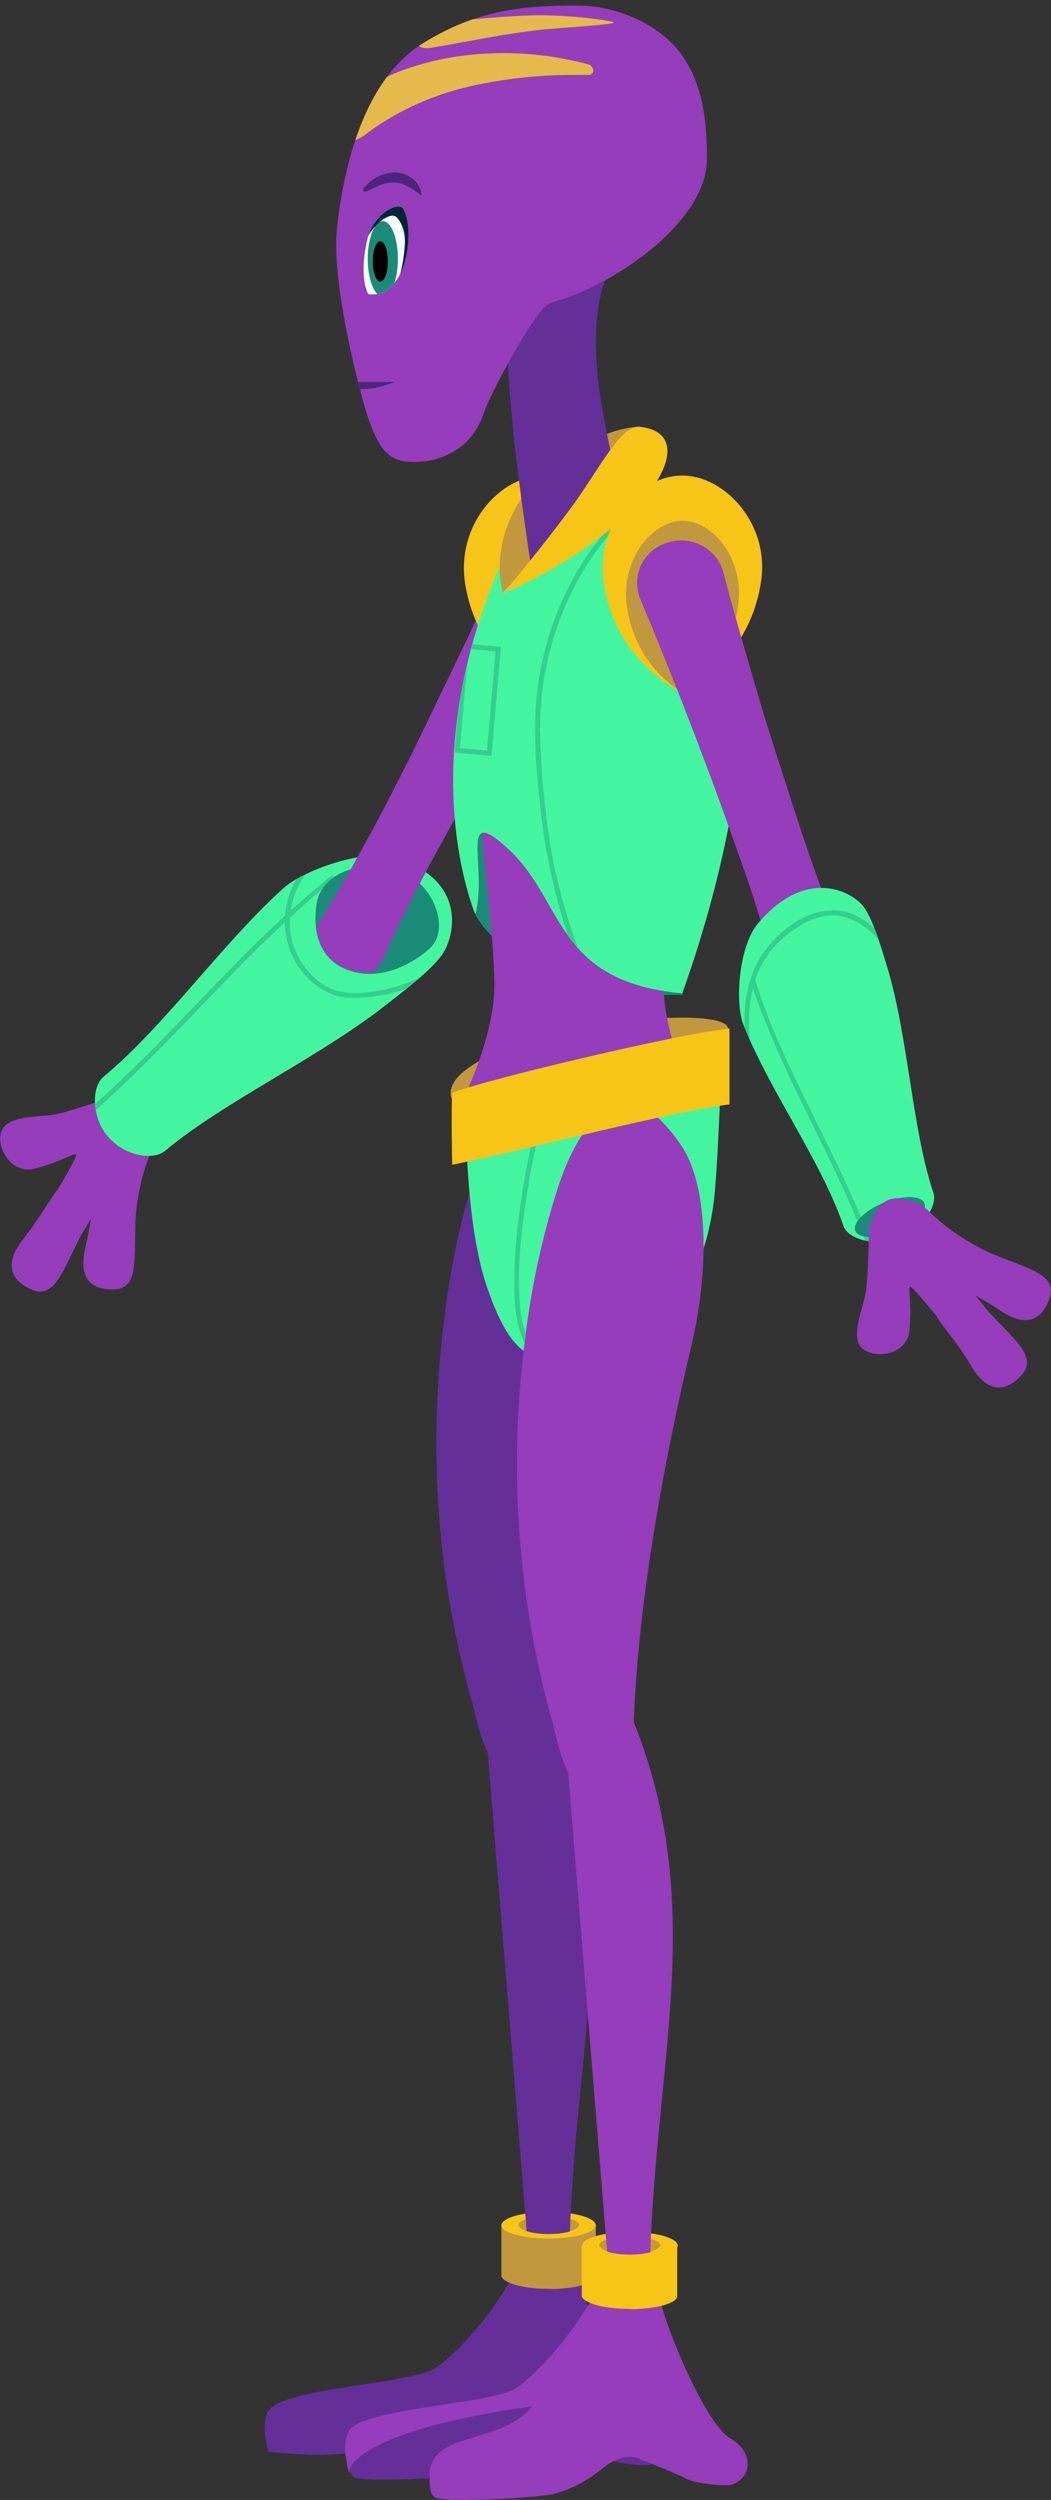 <?xml version="1.0" encoding="utf-8"?>
<!-- Generator: Adobe Illustrator 25.2.0, SVG Export Plug-In . SVG Version: 6.00 Build 0)  -->
<svg version="1.1" id="Layer_1" xmlns="http://www.w3.org/2000/svg" xmlns:xlink="http://www.w3.org/1999/xlink" x="0px" y="0px"
	 viewBox="0 0 209.2 497.3" style="enable-background:new 0 0 209.2 497.3;" xml:space="preserve">
<rect x="0" y="0" width="209.2" height="497.3" fill="#333333" stroke="none"/>
<style type="text/css">
	.st0{fill:#953DBA;}
	.st1{clip-path:url(#SVGID_2_);}
	.st2{fill:#44F5A0;}
	.st3{fill:#33D08C;}
	.st4{fill:#1B8B79;}
	.st5{clip-path:url(#SVGID_4_);}
	.st6{fill:#652F99;}
	.st7{fill:#C1983D;}
	.st8{fill:#F7C517;}
	.st9{clip-path:url(#SVGID_6_);}
	.st10{clip-path:url(#SVGID_8_);}
	.st11{fill:none;stroke:#33D08C;stroke-miterlimit:10;}
	.st12{clip-path:url(#SVGID_10_);}
	.st13{clip-path:url(#SVGID_12_);}
	.st14{fill:#4D257C;}
	.st15{clip-path:url(#SVGID_14_);}
	.st16{fill:#F5FAFF;}
	.st17{fill:#022538;}
	.st18{fill:#E5B94C;}
</style>
<path id="b-hand" class="st0" d="M11.4,221.6c3.1-0.7,11.6-3.6,11.6-3.6s4.2-0.8,6.5,1.3c2.6,2.3,1.7,7.2,1.7,7.2
	c-2.4,4.9-3.8,10.2-4.2,15.7c-0.4,8.2,0.8,14.2-4.4,14.3s-6.9-3-5.6-8.4c0.5-2.1,0.8-4,1.1-5.6c-0.6,0.9-1.2,1.9-1.8,2.9
	c-3.8,7.2-5.3,13.2-10.1,11.1c-4.7-2.1-5-5.7-1.6-10s5.2-7.8,6.9-9.9c0,0,4.2-6.9,3.6-7s-3.8,1.8-8.3,2.9s-7.7-4.2-6.5-7.5
	S8.3,222.3,11.4,221.6z"/>
<g id="b-forearm">
	<defs>
		<path id="SVGID_1_" d="M56.4,176.7c-12.3,11.1-23.6,27.4-35.8,37.5c-2.4,2-2.4,8,0.8,11.8c0.6,0.7,1.2,1.2,1.9,1.8
			c3.3,2.4,7.6,2.8,9.6,1.1c11.6-9.7,30.7-18.6,43.8-28.9c4-3.1,9.1-7,11.3-10.1c2.8-4,4.8-15.2-9.8-19.4
			C72.4,168.9,60.4,173.1,56.4,176.7z"/>
	</defs>
	<clipPath id="SVGID_2_">
		<use xlink:href="#SVGID_1_"  style="overflow:visible;"/>
	</clipPath>
	<g class="st1">
		<path class="st2" d="M56.4,173.7c-13.8,12.5-26.5,30.7-40.1,42c-2.7,2.3-2.7,8.9,0.9,13.2c0.6,0.8,1.3,1.4,2.1,2
			c3.6,2.6,8.5,3.1,10.8,1.2c13-10.9,34.4-20.9,49.1-32.3c4.5-3.5,8.7-7.2,12.6-11.3c3.1-3.2,9.2-9.5,6.7-12.5
			c-2.2-2.6-3.9-9.3-7.6-10.4c-6.3-2.1-12.8-4.4-15.7-4.3C66.9,161.7,60.9,169.7,56.4,173.7z"/>
		<path class="st3" d="M65.8,174.3c-6.7,5.5-13.1,11.4-19.2,17.7c-5.9,6-11.7,12.2-17.7,18.2c-3.4,3.3-6.8,6.6-10.3,9.7
			c-0.5,0.4,0.2,1.1,0.7,0.7c6.3-5.6,12.2-11.6,18-17.6s11.8-12.4,18-18.2c3.6-3.4,7.3-6.7,11.1-9.8C67,174.7,66.3,174,65.8,174.3
			L65.8,174.3z"/>
		<path class="st3" d="M90.8,190.5c-2.3,1.6-4.9,3-7.5,4.1c-3.5,1.6-7.2,2.5-11,2.9c-1.8,0.2-3.5,0-5.2-0.4
			c-1.8-0.5-3.4-1.5-4.7-2.8c-2.8-2.6-4.5-6.2-4.7-10.1c-0.2-4.7,1.7-9.3,5.1-12.5c0.5-0.4-0.2-1.2-0.7-0.7c-3.2,3-5.2,7.2-5.4,11.6
			c-0.2,4,1.1,7.9,3.7,11c1.3,1.6,2.8,2.8,4.6,3.7c1.6,0.8,3.4,1.2,5.2,1.2c4,0,8-0.7,11.8-2.3c3.4-1.2,6.5-2.8,9.4-4.8
			C91.8,191.1,91.3,190.2,90.8,190.5L90.8,190.5z"/>
		<path class="st4" d="M75.8,172.4c-9.6-0.6-12.5,4.8-12.8,7.5c-0.7,4.7,0,11.4,7.3,13.4c5.8,1.6,11.8-1.5,15.3-4.7
			C90.2,184.3,85.5,172.9,75.8,172.4z"/>
	</g>
</g>
<g id="b-arm">
	<defs>
		<path id="SVGID_3_" d="M88.4,104.3l16.5-1.3l14.8,15.1l-33.4,69.7c-4.6,5.2-12.9,7.1-18.1,4.6c-5.7-2.7-6.2-10.3-4.7-14.2
			L88.4,104.3z"/>
	</defs>
	<clipPath id="SVGID_4_">
		<use xlink:href="#SVGID_3_"  style="overflow:visible;"/>
	</clipPath>
	<g class="st5">
		<path class="st0" d="M99.2,114c-0.2,0.3-0.4,0.7-0.6,1c-2.7,5.9-5.4,11.7-8.2,17.5l-4.2,8.7l-4.2,8.7c-2.9,5.7-5.8,11.5-8.9,17.1
			s-6.2,11.2-9.7,16.7c-2,3.1-1.4,7.3,1.5,9.6c0.2,0.2,0.5,0.4,0.7,0.5c3.4,2.2,8,1.2,10.2-2.2c0,0,0,0,0,0c0.2-0.3,0.4-0.7,0.6-1.1
			c2.6-5.9,5.5-11.6,8.5-17.3s6.2-11.3,9.4-16.9l4.8-8.4l4.9-8.3c3.3-5.5,6.6-11,10-16.5c2.5-4,1.3-9.4-2.7-11.9c0,0,0,0,0,0
			c-0.8-0.5-1.7-0.9-2.7-1.1C104.9,109.3,101.2,110.9,99.2,114z"/>
	</g>
</g>
<g id="b-calf">
	<g>
		<path class="st6" d="M129.7,490.2c-1.3,0.5-7.2-0.2-8.8-1c-2.6-1.3-9.9-4.2-9.9-4.2c-3.2-1.1-6.3,1.4-7.3,2.2
			c-2.8,2.3-6,3.9-9.5,4.9c-2.1,0.6-18,1.7-23,0.9c-2-0.3-1.6-3-1.7-5c0,0-4.7,0.4-7.7,0.3c-2.8-0.1-5.6-0.3-8.4-0.6
			c-0.4-1.7-1.3-5.4-0.1-7.9c2.4-4.9,28.4-5.4,33.5-8.8c3.3-2.2,9.7-8.8,14.1-16.2c1.4-2.3,3.2-4.4,5.4-6l2.8-1.9
			c3.2,0,5.9,2.5,6.2,5.8c0.5,4.6,8.9,25.3,14,28.3C134.4,483.9,133.3,489,129.7,490.2z"/>
		<path class="st6" d="M89.9,474.5c-6.3,7.7-19.9,4.8-20.4,13.4c-3.6,0.8-16.1-0.3-16.1-0.3S53.3,479.7,89.9,474.5z"/>
	</g>
	<ellipse class="st7" cx="108.9" cy="442.9" rx="8.8" ry="2.5"/>
	<path class="st8" d="M109.2,440c-5.2,0-9.4,1.2-9.4,2.7s4.2,2.7,9.4,2.7s9.4-1.2,9.4-2.7S114.4,440,109.2,440z M109.2,444.4
		c-3.3,0-6-0.8-6-1.8s2.7-1.7,6-1.7s6.1,0.8,6.1,1.7S112.6,444.4,109.2,444.4z"/>
	<path class="st6" d="M113.2,453.6c0,3.6-7.4,2.1-7.4,2.1l-9.5-116.8c3.1-0.9,6.3-1.4,9.6-1.6c2.1-0.1,3.8,0.3,4.3,1.4
		c15.4,38.6,3,70.6,3.1,114.1L113.2,453.6z"/>
	<path class="st7" d="M118.6,442.6v10.1c0,0.1,0,0.2,0,0.2c-0.3,1.1-2.9,2-6.3,2.3c-1,0.1-2.1,0.2-3.1,0.1c-5,0-8.9-1.1-9.4-2.5
		c0-0.1,0-0.2,0-0.2v-10.1c0,1.5,4.2,2.3,9.4,2.3C112,444.9,118.6,443.8,118.6,442.6z"/>
	<path class="st8" d="M115.3,442.6c0,1-2.7,1.8-6.1,1.8s-6-0.8-6-1.8h-3.4c0,1.5,4.2,2.7,9.4,2.7s9.4-1.2,9.4-2.7H115.3z"/>
</g>
<path id="b-thigh" class="st6" d="M121.6,263.8c-12.5,52.5-11.5,80.4-11.5,80.4s-1.4,9.8-6.7,9.5c-6.8-0.5-8.2-10.8-9.6-15.7
	c-2.3-8.2-4-16.6-5.2-25.1c-2.3-17-2.3-34.2-0.1-51.2c1.2-9.8,3.3-19.5,6.3-29c2.4-7.4,6.6-16.8,15.3-18.2c3.9,2.6,7.3,6,9.8,10
	C125.3,233.1,124.9,250.1,121.6,263.8z"/>
<g id="hips">
	<defs>
		<path id="SVGID_5_" d="M143.4,216.8c0,0-0.5,13.4-1.1,20.1c-2.1,23.8-17.2,33.8-26.1,33.8s-13.9,1.6-19.5-15.4
			c-4.4-13.4-4-36.7-4-36.7L143.4,216.8z"/>
	</defs>
	<clipPath id="SVGID_6_">
		<use xlink:href="#SVGID_5_"  style="overflow:visible;"/>
	</clipPath>
	<g class="st9">
		<rect x="92.2" y="215" class="st2" width="52" height="59"/>
		<path class="st3" d="M109.2,216.5c-0.7,1.2-1.2,2.5-1.6,3.9c-0.7,2.2-1.2,4.4-1.7,6.6c-1.3,5.7-2.2,11.4-2.9,17.2
			c-0.5,4.5-0.7,9-0.6,13.5c0.2,3.7,0.7,7.6,2.8,10.8c2.9,4.2,8,5.2,12.8,4.8c0.6,0,0.6-1,0-1c-4.2,0.4-8.8-0.3-11.6-3.8
			c-2.2-2.8-2.8-6.6-3-10.1c-0.2-4.2-0.1-8.4,0.4-12.6c0.6-5.7,1.5-11.4,2.7-17c0.5-2.6,1.1-5.1,1.9-7.6c0.3-1.5,0.9-3,1.7-4.4
			C110.4,216.4,109.5,216,109.2,216.5L109.2,216.5z"/>
	</g>
</g>
<g id="f-calf">
	<ellipse class="st7" cx="125.2" cy="446.7" rx="9.1" ry="2.5"/>
	<path class="st8" d="M125.4,444c-5.2,0-9.5,1.2-9.5,2.7s4.2,2.7,9.5,2.7c5.2,0,9.5-1.2,9.5-2.7S130.6,444,125.4,444z M125.4,448.4
		c-3.4,0-6.1-0.8-6.1-1.8s2.7-1.7,6.1-1.7c3.4,0,6,0.8,6,1.7S128.7,448.4,125.4,448.4z"/>
	<path class="st0" d="M129.2,457.6c0,3.6-7.4,2.1-7.4,2.1l-9.5-116.8c3.1-0.9,6.3-1.4,9.6-1.6c2.1-0.1,3.8,0.3,4.3,1.4
		c15.4,38.6,3,70.6,3.1,114.1L129.2,457.6z"/>
	<path class="st8" d="M138.2,456.1c0,0.1,0,0.2,0,0.2l0,0V456.1z"/>
	<path class="st8" d="M135.2,457.1v0.2l0,0C135.2,457.2,135.2,457.2,135.2,457.1z"/>
	<g>
		<path class="st0" d="M145.8,494.2c-1.3,0.5-7.2-0.2-8.9-1c-2.6-1.3-9.9-4.2-9.9-4.2c-3.2-1.1-6.3,1.4-7.3,2.2
			c-2.8,2.3-6,4-9.5,4.9c-2.1,0.6-18,1.7-23,0.9c-2-0.3-1.6-3-1.7-5c0,0-4.7,0.4-7.7,0.3c-2.8-0.1-5.6-0.3-8.4-0.6
			c-0.4-1.7-1.3-5.4-0.1-7.9c2.4-4.9,28.4-5.4,33.5-8.8c3.3-2.2,9.7-8.8,14.1-16.2c1.4-2.3,3.2-4.4,5.4-6l2.8-1.9
			c3.2,0,5.9,2.5,6.2,5.8c0.5,4.6,8.9,25.3,14,28.3S149.4,493,145.8,494.2z"/>
		<path class="st6" d="M105.9,478.7c-6.3,7.7-19.9,4.8-20.4,13.4c-3.6,0.8-16.1-0.3-16.1-0.3S69.3,483.8,105.9,478.7z"/>
	</g>
	<path class="st8" d="M134.8,446.6v10.1c0,0.1,0,0.2,0,0.2c-0.3,1.1-2.9,2-6.4,2.3c-1,0.1-2.1,0.2-3.1,0.1c-5,0-9-1.1-9.5-2.5
		c0-0.1,0-0.2,0-0.2v-10.1c0,1.5,4.2,2.7,9.5,2.7c1,0,2.1,0,3.1-0.1C132.1,448.8,134.8,447.8,134.8,446.6z"/>
	<path class="st8" d="M131.4,446.7c0,1-2.7,1.8-6,1.8c-3.3,0-6.1-0.8-6.1-1.8h-3.4c0,1.5,4.2,2.7,9.5,2.7c5.2,0,9.5-1.2,9.5-2.7
		H131.4z"/>
</g>
<path id="f-thigh" class="st0" d="M137.6,267.8c-12.5,52.5-11.5,80.4-11.5,80.4s-1.4,9.8-6.7,9.5c-6.8-0.5-8.2-10.8-9.6-15.7
	c-6.9-24.8-8.6-50.8-5.2-76.3c1.2-9.8,3.3-19.5,6.3-29c2.4-7.4,6.6-16.8,15.3-18.2c3.9,2.6,7.3,6,9.8,10
	C141.3,237.1,140.9,254.1,137.6,267.8z"/>
<g id="torso">
	<path class="st8" d="M123.8,116.2c-1.5,9.3-7.3,17.3-15.6,21.7c-6-3.4-13.7-9.9-15.6-21.7s7-21.6,15.6-21.6
		S125.8,104.5,123.8,116.2z"/>
	<path class="st7" d="M144.9,204.6c0-2.2-9-3.1-24.6-0.9s-30.6,8-30.6,13.7s11.3-2.6,26.9-2.6S144.9,210.3,144.9,204.6z"/>
	<path class="st4" d="M94.7,182.1c0,0,8,16.3,41.2,15.8L133,158H92.9L94.7,182.1z"/>
	<path class="st0" d="M137.7,217.4l-8.9,3.5l-32.2,5.3l-3.8-8.9c0,0,5.6-11.6,5.6-21.2c0-2.7-0.2-6.6-0.6-10.8
		c-0.9-10.9-2.5-24.1-2.5-24.1s4.3-8.4,19.9-8.4s19.9,8.4,19.9,8.4s-3,25.3-3,34.9S137.7,217.4,137.7,217.4z"/>
	<g>
		<defs>
			<path id="SVGID_7_" d="M135.8,197.6c-25.3-2.3-23.4-18.1-34.3-28.4c-10.6-10-4.3,3.3-6.9,12.7c-2.9-7.5-11.9-38,9.2-78.2
				c14.4-5.7,18.9-10.8,34.6-5.1C157.2,126.9,143.8,175.4,135.8,197.6z"/>
		</defs>
		<clipPath id="SVGID_8_">
			<use xlink:href="#SVGID_7_"  style="overflow:visible;"/>
		</clipPath>
		<g class="st10">
			<rect x="78.2" y="93" class="st2" width="77" height="110"/>
			<path class="st3" d="M135.6,92.8L135.6,92.8l-0.1,0.1l-0.3,0.2l-0.7,0.5l-1.9,1.3c-1.8,1.2-3.6,2.6-5.3,4
				c-5,4.2-9.2,9.3-12.5,14.9c-4.8,8.3-7.6,17.7-8.2,27.3c-0.2,5.7,0,11.4,0.7,17.1c0.4,4.1,0.9,8.2,1.7,12.2
				c1.7,8.9,4.2,17.9,8.4,25.9c0.5,0.9,1,1.8,1.6,2.7c0.3,0.6,1.2,0.1,0.9-0.5c-2.4-3.9-4.3-8-5.7-12.3c-1.5-4.3-2.7-8.7-3.7-13.1
				c-0.8-3.7-1.4-7.4-1.8-11.1c-0.7-5.6-1.1-11.2-1.2-16.8c0-10,2.3-19.8,6.9-28.6c3.1-6,7.3-11.4,12.4-15.9c1.7-1.5,3.6-3,5.5-4.3
				c1.2-0.8,2.4-1.6,3.6-2.4c0.2-0.1,0.4-0.3,0.6-0.4C136.8,93,136.1,92.3,135.6,92.8L135.6,92.8z"/>
			
				<rect x="84.8" y="136" transform="matrix(8.628637e-02 -0.996 0.996 8.628637e-02 -51.765 221.998)" class="st11" width="20.8" height="6.4"/>
		</g>
	</g>
	<path class="st7" d="M100.1,117.8c0,0,8.2-8.2,16.9-15.5c6.8-5.8,14.8-10.5,14.1-14.1c-1.6-8.3-18.7,1.6-22.9,5.6
		C96.1,105.8,100.1,117.8,100.1,117.8z"/>
	<path class="st6" d="M124.5,100.5c0,0-5.2,4.1-11.1,8.3s-7.3,6.4-7.3,6.4s-2-12.4-3.6-26.2c-1.8-15.9-2.2-34.2-2.2-34.2l22.4-3.2
		c0,0-7,6.9-2.7,30.4C122.5,95.8,124.5,100.5,124.5,100.5z"/>
	<path class="st8" d="M145.2,204.6v15.1c-10.7,1.2-40.9,9.1-55.2,12c0,0-0.2-10.4,0-14.3C95.4,215.1,134.6,205.7,145.2,204.6z"/>
	<path class="st8" d="M100.2,118c0,0,7.5-8.8,14.2-18c5.2-7.3,9.3-15.6,13-15.1c8.4,1,5.5,8.5,1.8,12.9
		C118.2,110.8,100.2,118,100.2,118z"/>
	<path class="st8" d="M151.4,116.2c-1.5,9.3-7.3,17.3-15.6,21.7c-6-3.4-13.7-9.9-15.6-21.7s7-21.6,15.6-21.6
		S153.5,104.5,151.4,116.2z"/>
	<path class="st7" d="M146.9,120.7c-1.4,9.3-6.7,14.5-11,17.1c-6.1-3.7-10.1-10-11.1-17.1c-1.4-9.3,5-17.1,11.1-17.1
		S148.3,111.4,146.9,120.7z"/>
</g>
<path id="f-arm_1_" class="st0" d="M127.1,118.2c0.1,0.4,0.2,0.8,0.4,1.1c2.5,5.9,4.9,11.9,7.3,17.9l3.5,9l3.4,9
	c2.2,6,4.4,12.1,6.5,18.1s4,12.2,5.6,18.5c0.9,3.6,4.4,6,8.1,5.5c0.3,0,0.6-0.1,0.9-0.1c3.9-1,6.3-5,5.3-8.9
	c-0.1-0.4-0.2-0.8-0.4-1.1c-2.6-5.9-4.8-11.9-6.9-18s-4-12.2-6-18.3l-2.9-9.2l-2.7-9.2c-1.8-6.2-3.6-12.4-5.2-18.6
	c-1.2-4.6-6-7.3-10.6-6.1C128.6,108.9,125.9,113.6,127.1,118.2L127.1,118.2z"/>
<g id="f-forearm">
	<defs>
		<path id="SVGID_9_" d="M148,203.9c5.3,13.3,15.5,27.1,19.9,40c0.9,2.6,6.2,4.1,10.9,2.4c0.8-0.3,1.6-0.7,2.3-1.1
			c3.4-2.2,5.4-5.7,4.7-7.9c-4.2-12.4-5-30.8-9.1-44.6c-1.3-4.2-2.8-9.5-4.7-12.2c-2.5-3.4-11.8-8-21.2,3.3
			C147.1,188.2,146.2,199.5,148,203.9z"/>
	</defs>
	<clipPath id="SVGID_10_">
		<use xlink:href="#SVGID_9_"  style="overflow:visible;"/>
	</clipPath>
	<g class="st12">
		<path class="st2" d="M145.3,203.1c5.9,14.9,17.4,30.3,22.3,44.8c1,2.9,7,4.6,12.2,2.7c0.9-0.3,1.8-0.8,2.6-1.3
			c3.8-2.4,6.1-6.4,5.3-8.8c-4.8-13.9-5.6-34.5-10.2-50c-1.4-4.7-3.2-9.2-5.3-13.6c-1.7-3.4-5-10.2-8.6-8.9
			c-3.2,1.2-9.8,0.9-12.3,3.7c-4.3,4.9-8.9,9.8-9.9,12.2C138.5,191.1,143.4,198.2,145.3,203.1z"/>
		<path class="st3" d="M149.4,195.2c4.6,14.1,11.9,27.1,18.1,40.5c1.7,3.7,3.3,7.4,4.8,11.2c0.2,0.6,1.1,0.3,0.9-0.2
			c-5.2-13.7-12.6-26.4-18.4-39.8c-1.7-3.9-3.2-7.9-4.5-12C150.1,194.3,149.2,194.6,149.4,195.2L149.4,195.2z"/>
		<path class="st3" d="M177.2,188.2c-2.4-3.2-5.5-6.2-9.6-7c-3.3-0.4-6.7,0.4-9.5,2.4c-3.1,2-5.6,4.7-7.4,7.9
			c-1.6,3.3-2.4,6.8-2.5,10.4c-0.1,4.9,0.3,9.8,1.2,14.7c0.1,0.6,1,0.3,0.9-0.2c-0.7-4.2-1.1-8.4-1.2-12.6c-0.1-3.5,0.5-7,1.7-10.2
			c1.3-3.1,3.5-5.9,6.2-7.9c2.5-2,5.6-3.6,8.9-3.6c4.4,0.1,8,3.3,10.5,6.7C176.8,189.1,177.6,188.6,177.2,188.2L177.2,188.2z"/>
		<ellipse transform="matrix(0.929 -0.37 0.37 0.929 -77.028 82.85)" class="st4" cx="177.2" cy="242" rx="7.4" ry="3.1"/>
	</g>
</g>
<path id="f-hand" class="st0" d="M172.4,256.7c0.4-3.2,0.6-12.2,0.6-12.2s0.7-4.2,3.4-5.6c3-1.6,7.3,0.9,7.3,0.9
	c3.8,3.9,8.3,7.1,13.3,9.4c7.5,3.2,13.6,4.2,11.9,9.1s-5.2,5.5-9.8,2.4c-1.8-1.2-3.4-2.1-4.9-3c0.7,0.9,1.4,1.8,2.1,2.7
	c5.5,6.1,10.5,9.5,6.9,13.3s-7.1,2.8-9.9-2s-5.6-7.6-6.9-9.9c0,0-5.1-6.4-5.3-5.8c-0.3,0.5,0.4,4.2-0.1,8.8s-6.6,5.7-9.3,3.5
	S172,259.8,172.4,256.7z"/>
<g>
	<defs>
		<path id="SVGID_11_" d="M140.7,32.1c-0.3,11.5-17,24.2-31.2,28.2c-2.7,0.8-11.9,17.9-13.2,21.9c-2.3,7.1-8.6,9.7-13.8,9.7
			s-7-2.3-9.4-9.3c-1.3-4-7.3-26.2-6-37.5c1.5-13.4,5.9-30,17.6-36.8C94,2.7,102.2,1,115.3,1.1c7.9,0.1,16.7,4.1,20.8,10.4
			C140.1,17.5,140.8,25.1,140.7,32.1z"/>
	</defs>
	<clipPath id="SVGID_12_">
		<use xlink:href="#SVGID_11_"  style="overflow:visible;"/>
	</clipPath>
	<g class="st13">
		<rect x="51.2" class="st0" width="95" height="96"/>
		<path class="st14" d="M78.5,76c-2.2,0.9-4.4,1.4-6.8,1.4c-2.4-0.1-4.8-0.6-7-1.4H78.5z"/>
		<path class="st14" d="M83.9,38.9c-0.9-0.7-1.8-1.3-2.7-1.8c-0.8-0.5-1.7-0.7-2.6-0.8c-1,0-1.9,0.1-2.8,0.5c-0.5,0.2-1,0.4-1.4,0.6
			s-1,0.5-1.5,0.7l0,0c-0.2,0.1-0.5,0-0.6-0.2c-0.1-0.2,0-0.3,0.1-0.5c0.4-0.4,0.8-0.9,1.2-1.2c0.5-0.4,1-0.7,1.5-1
			c1.1-0.6,2.4-0.9,3.7-0.9c1.3,0.1,2.6,0.6,3.6,1.5c0.5,0.4,0.8,0.9,1.1,1.5C83.7,37.7,83.9,38.3,83.9,38.9z"/>
		<g>
			<defs>
				<path id="SVGID_13_" d="M73.1,47.7c-1.1,4.6-0.9,8.8,0.2,10.8c2,0.3,4.6-0.2,6.6-4.5c1.4-3,2.2-9.2,0.3-12.6
					C78.6,40.1,74.1,43.1,73.1,47.7z"/>
			</defs>
			<clipPath id="SVGID_14_">
				<use xlink:href="#SVGID_13_"  style="overflow:visible;"/>
			</clipPath>
			<g class="st15">
				<rect x="70.2" y="39" class="st16" width="12" height="22"/>
				<ellipse class="st4" cx="76.2" cy="51.5" rx="3" ry="7.5"/>
				<ellipse cx="75.7" cy="52" rx="1.5" ry="4"/>
				<path class="st17" d="M73.2,60.4c0,0-3.8-9.9,1.6-15.5c0.7-0.8,2.9-2.6,4-1.8c0,0,1.8,1.4,1.8,5c-0.1,3-0.7,6.1-1.7,8.9l3.1-2.2
					l1.5-22.3l-9.3,0.9l-4.5,25.3L73.2,60.4z"/>
			</g>
		</g>
		<path class="st18" d="M117.3,12.9l-0.2-0.1c-8.2-2.2-16.7-2.8-25.1-1.7c-4.7,0.6-9.3,1.8-13.7,3.6c-1.1,0.5-2.2,1-3.3,1.6
			c-2.5,2.9-5.1,5.8-7.7,8.6c0.1,0.6,0.4,1.2,0.7,1.7c0.6,1,1.8,1.4,2.9,1.2c0.8-0.3,1.6-0.8,2.3-1.4c6.4-4.7,13.8-7.9,21.6-9.5
			c4.3-0.9,8.7-1.5,13.1-1.8c3.1-0.2,6.1-0.2,9.3-0.2c0.4,0,0.8-0.3,0.9-0.7C118.1,13.6,117.8,13.1,117.3,12.9z"/>
		<path class="st18" d="M104.5,3.1c-4.5,0.2-8.9,0.6-13.4,1c0,0-8.1,2.1-9.4,3c0.4,0.7,0.9,1.3,1.5,1.9c0.9,0.8,2.1,0.6,3.2,0.4
			c7.3-1.2,13.4-2.6,21.4-3.5c1.8-0.2,14.4-1,14.4-1.4C122.2,4.1,111.7,2.7,104.5,3.1z"/>
	</g>
</g>
</svg>
